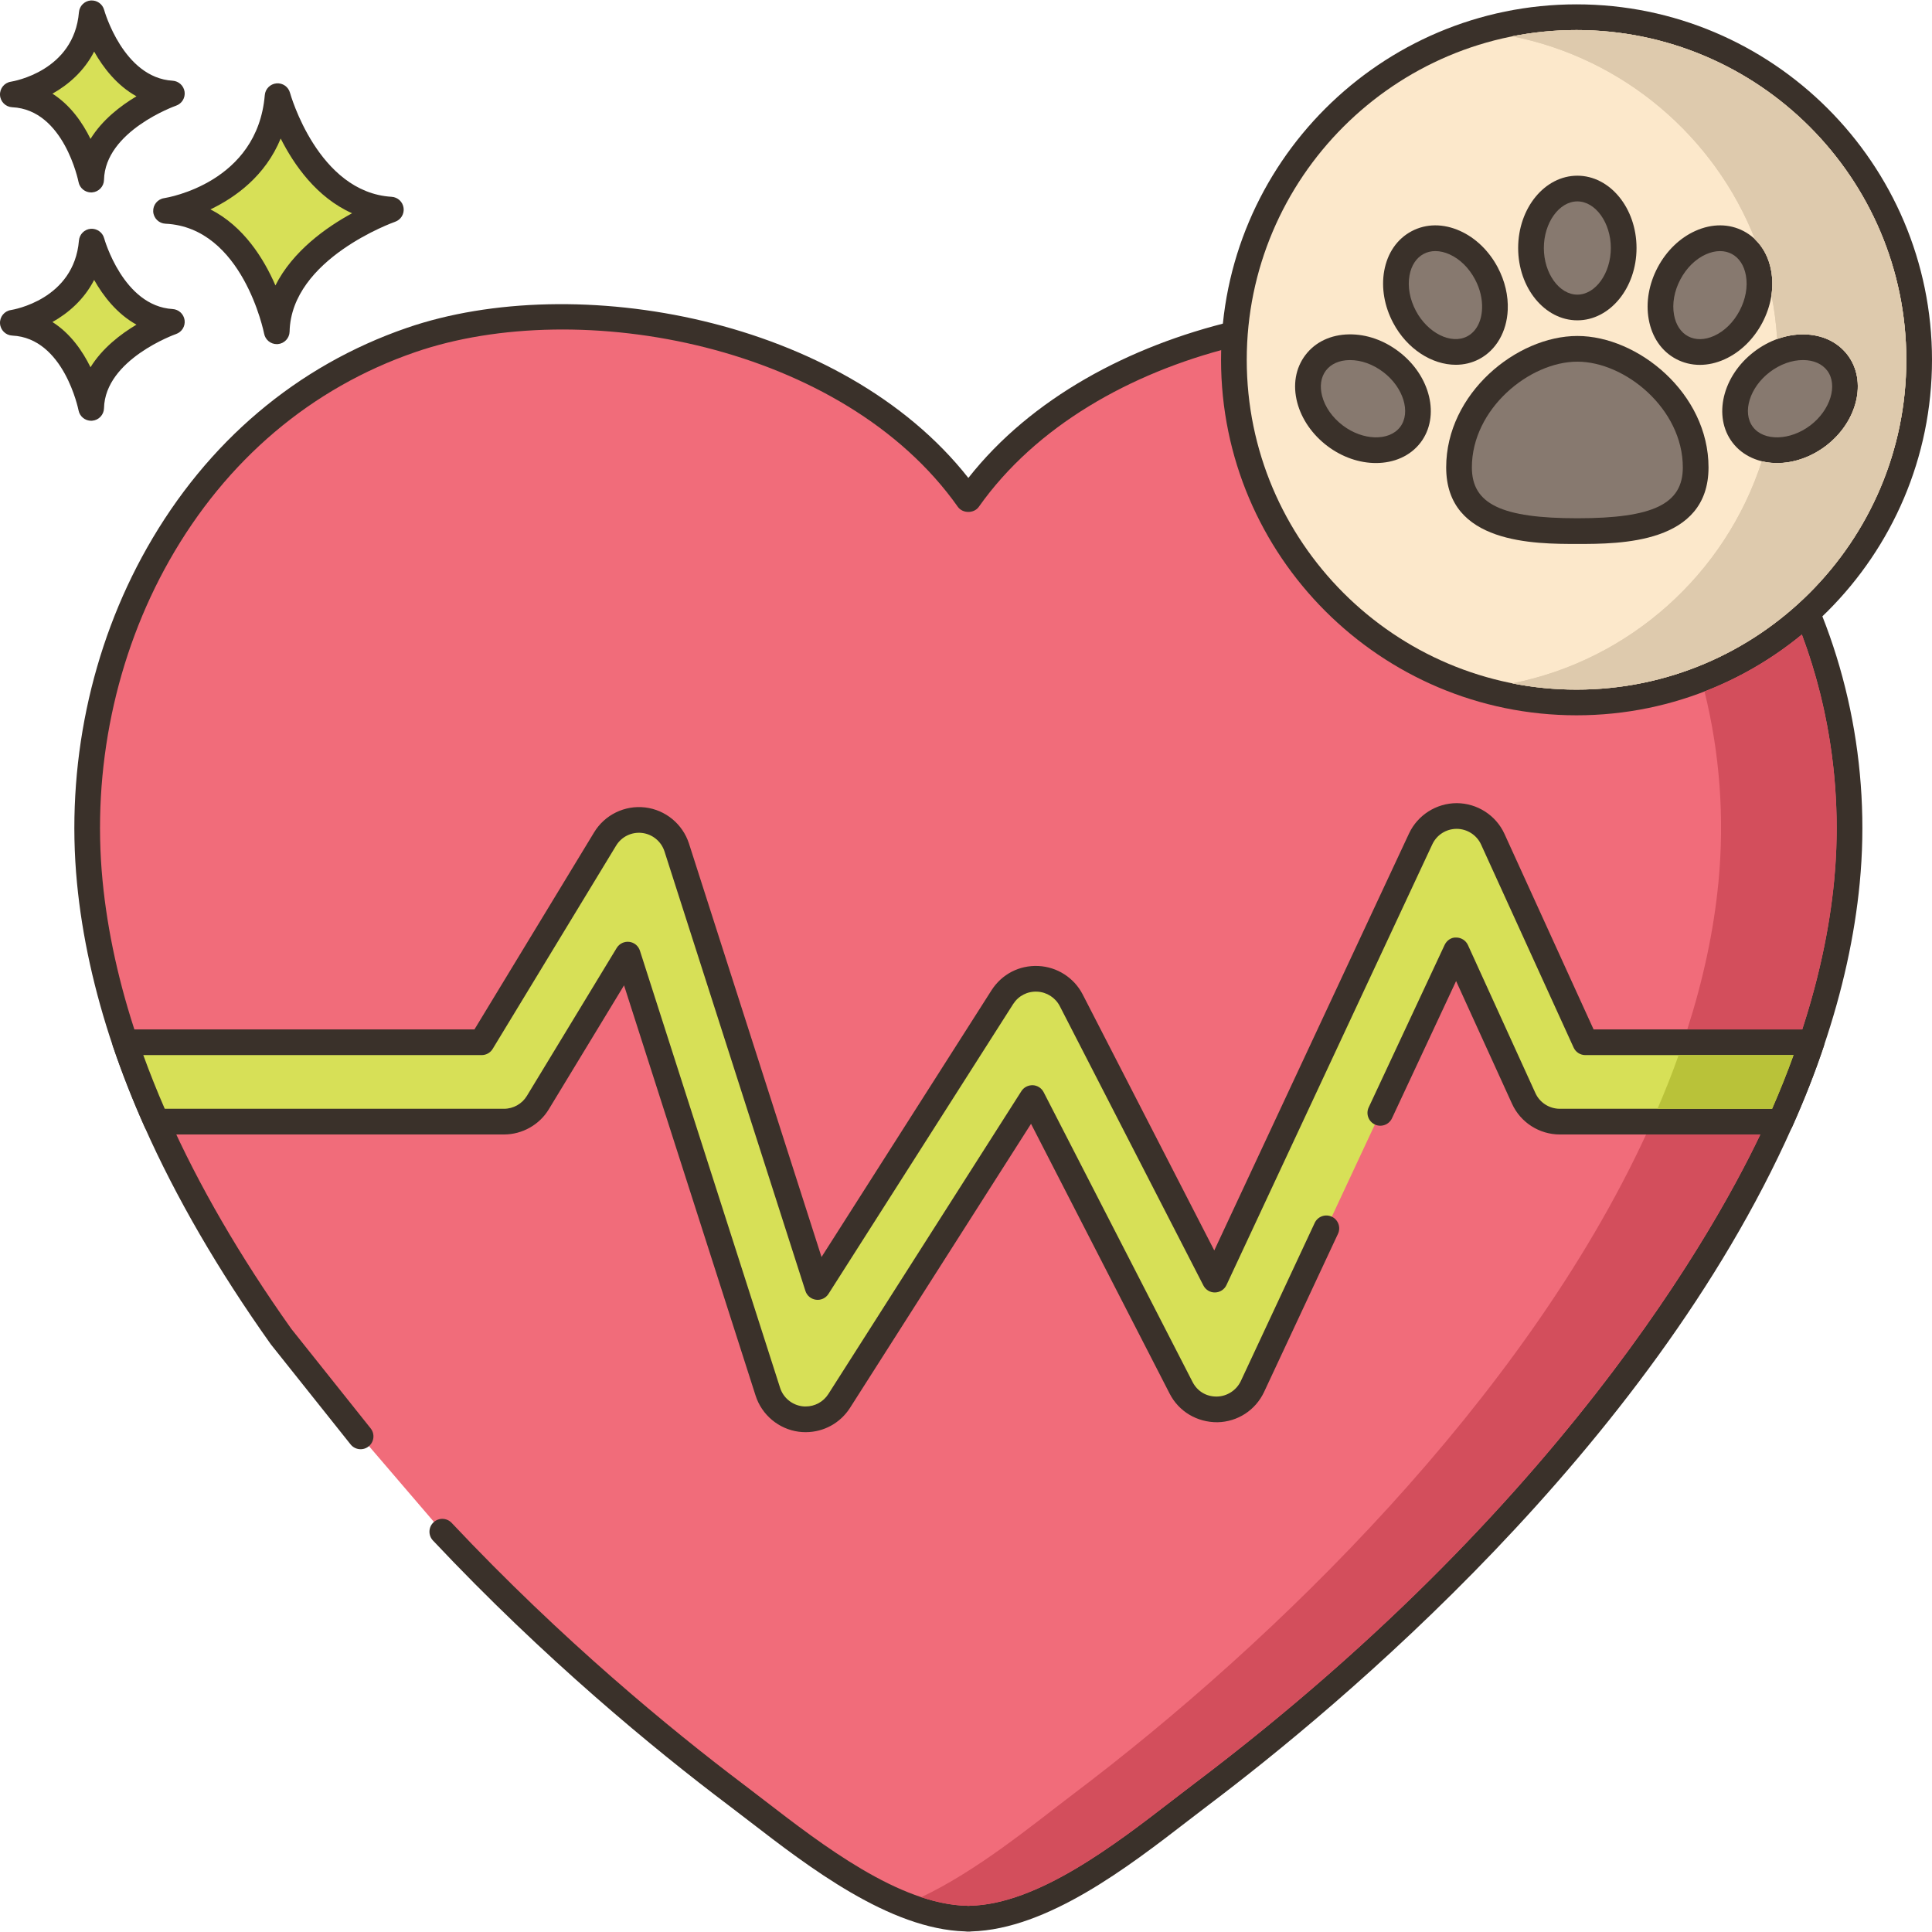 <svg height="451pt" viewBox="0 0 451.102 451" width="451pt" xmlns="http://www.w3.org/2000/svg"><path d="m64.816 22.406c-1.945 23.125-26.047 26.777-26.047 26.777 20.695.973 25.852 28.117 25.852 28.117.441-19.352 26.641-28.402 26.641-28.402-19.625-1.176-26.445-26.492-26.445-26.492zm0 0" fill="#d7e057"/><path d="m91.441 45.902c-17.207-1.027-23.664-24.047-23.727-24.281-.383-1.402-1.703-2.336-3.168-2.203-1.449.133-2.598 1.285-2.719 2.734-1.719 20.43-22.625 23.93-23.508 24.066-1.527.23-2.625 1.582-2.547 3.121.082 1.543 1.316 2.77 2.855 2.844 18.059.852 23 25.438 23.047 25.684.273 1.422 1.52 2.434 2.945 2.434.082 0 .168 0 .25-.008 1.531-.129 2.715-1.387 2.75-2.918.387-17.02 24.383-25.555 24.629-25.641 1.352-.469 2.184-1.828 1.984-3.246-.195-1.418-1.363-2.5-2.793-2.586zm-27.133 20.691c-2.711-6.262-7.418-13.812-15.172-17.754 5.863-2.809 12.816-7.824 16.402-16.543 3.102 6.141 8.398 13.758 16.668 17.445-6.016 3.277-13.844 8.809-17.898 16.852zm0 0" fill="#3a312a"/><path d="m21.422 56.367c-1.379 16.355-18.426 18.938-18.426 18.938 14.637.688 18.285 19.887 18.285 19.887.312-13.688 18.844-20.086 18.844-20.086-13.883-.832-18.703-18.738-18.703-18.738zm0 0" fill="#d7e057"/><path d="m40.305 72.109c-11.531-.691-15.945-16.371-15.988-16.531-.379-1.402-1.719-2.324-3.164-2.203-1.449.129-2.598 1.285-2.719 2.738-1.156 13.738-15.293 16.133-15.883 16.227-1.527.23-2.629 1.578-2.547 3.121.082 1.539 1.312 2.77 2.855 2.844 12.07.566 15.445 17.285 15.477 17.449.273 1.426 1.52 2.441 2.945 2.441.082 0 .168-.004.25-.012 1.531-.125 2.719-1.387 2.754-2.922.258-11.418 16.66-17.266 16.824-17.32 1.352-.469 2.184-1.824 1.992-3.242-.199-1.418-1.371-2.504-2.797-2.59zm-19.172 13.59c-1.848-3.773-4.68-7.895-8.891-10.559 3.711-2.082 7.395-5.258 9.738-9.832 2.117 3.746 5.309 7.906 9.883 10.445-3.695 2.203-7.977 5.48-10.73 9.945zm0 0" fill="#3a312a"/><path d="m21.422 3.051c-1.379 16.355-18.426 18.941-18.426 18.941 14.637.688 18.285 19.887 18.285 19.887.312-13.688 18.844-20.09 18.844-20.09-13.883-.828-18.703-18.738-18.703-18.738zm0 0" fill="#d7e057"/><path d="m40.305 18.797c-11.531-.691-15.945-16.375-15.988-16.531-.379-1.402-1.719-2.324-3.164-2.203-1.449.129-2.598 1.285-2.719 2.734-1.156 13.742-15.293 16.133-15.883 16.227-1.527.23-2.629 1.582-2.547 3.125.082 1.539 1.312 2.766 2.855 2.84 12.07.57 15.445 17.289 15.477 17.453.273 1.426 1.52 2.441 2.945 2.441.082 0 .168-.004.25-.012 1.531-.125 2.719-1.387 2.754-2.922.258-11.418 16.66-17.27 16.824-17.324 1.352-.469 2.184-1.824 1.992-3.242-.199-1.418-1.371-2.5-2.797-2.586zm-19.172 13.586c-1.848-3.77-4.68-7.895-8.891-10.559 3.711-2.082 7.395-5.258 9.738-9.832 2.117 3.746 5.309 7.906 9.883 10.445-3.695 2.203-7.977 5.48-10.73 9.945zm0 0" fill="#3a312a"/><path d="m356.227 79.336c-41.113-14.164-103.469-.52-130.121 37.219-26.656-37.738-89.012-51.383-130.125-37.219-52.289 18.016-80.168 73.18-75.016 126.508 1.207 12.531 4.062 25.059 8.25 37.461 2.113 6.207 4.543 12.398 7.285 18.535 7.633 17.18 17.645 34.012 29.082 50.121l18.621 23.367 19.074 22.258c22.496 23.906 46.645 44.879 68.402 61.309 14.09 10.621 35.051 28.641 54.031 29.027.059.02.094.039.133.039h.52c.035 0 .074-.02.129-.039 18.98-.387 39.965-18.406 54.031-29.027 47.805-36.09 107.121-94.012 135.184-157.055 2.742-6.133 5.188-12.305 7.266-18.535 4.207-12.398 7.062-24.91 8.27-37.461 5.152-53.328-22.727-108.492-75.016-126.508zm0 0" fill="#f16c7a" fill-rule="evenodd"/><path d="m417.883 127.871c-14.023-24.762-35.004-42.527-60.68-51.371-39.371-13.562-101.715-2.312-131.102 35.043-29.383-37.355-91.723-48.605-131.098-35.043-25.672 8.844-46.66 26.609-60.68 51.371-13.172 23.25-18.973 51.043-16.344 78.262 1.188 12.332 4.012 25.16 8.395 38.137 2.152 6.328 4.637 12.652 7.383 18.789 7.301 16.43 17.184 33.465 29.477 50.773l18.621 23.367c1.031 1.293 2.918 1.508 4.211.473 1.297-1.031 1.512-2.918.477-4.215l-18.52-23.23c-11.965-16.852-21.648-33.543-28.793-49.609-2.672-5.977-5.09-12.129-7.18-18.273-4.234-12.539-6.961-24.914-8.105-36.789-2.512-26.004 3.027-52.543 15.59-74.73 13.293-23.469 33.148-40.293 57.418-48.656 38.5-13.262 99.996-1.688 126.691 36.117 1.129 1.59 3.781 1.59 4.902 0 26.703-37.805 88.203-49.371 126.699-36.117 24.27 8.367 44.121 25.188 57.414 48.656 12.562 22.188 18.102 48.727 15.59 74.73-1.141 11.883-3.875 24.262-8.125 36.797-1.953 5.859-4.363 12.004-7.16 18.266-8.578 19.27-43.609 87.453-134.25 155.879-1.609 1.215-3.301 2.52-5.074 3.891-13.242 10.215-31.375 24.207-47.211 24.535-.102 0-.211.008-.316.027-.113-.016-.227-.027-.34-.027-15.809-.328-33.918-14.289-47.141-24.484-1.797-1.387-3.52-2.711-5.145-3.938-16.793-12.684-42.227-33.555-68.027-60.973-1.137-1.207-3.035-1.262-4.242-.129-1.207 1.137-1.266 3.035-.129 4.242 26.09 27.723 51.801 48.828 68.781 61.648 1.613 1.215 3.316 2.531 5.098 3.902 13.805 10.641 32.676 25.195 50.375 25.719.172.031.344.047.5.047h.52c.141 0 .305-.016.473-.043 17.73-.512 36.641-15.105 50.473-25.777 1.754-1.352 3.434-2.648 5.023-3.848 29.742-22.453 102.543-82.82 136.113-158.227 2.879-6.434 5.359-12.762 7.371-18.797 4.395-12.957 7.227-25.789 8.41-38.133 2.629-27.219-3.172-55.012-16.344-78.262zm0 0" fill="#3a312a"/><path d="m370.156 243.305-21.613-47.414c-1.5-3.281-4.781-5.395-8.395-5.414-3.633 0-6.895 2.078-8.434 5.34l-48.066 102.91-33.531-65.227c-1.52-2.949-4.504-4.855-7.82-5.004-3.336-.148-6.449 1.465-8.25 4.262l-43.133 67.695-32.902-102.617c-1.113-3.445-4.133-5.949-7.73-6.375-3.594-.426-7.137 1.297-9.008 4.414l-28.805 47.43h-83.246c2.117 6.211 4.543 12.402 7.285 18.535h81.172c3.242 0 6.246-1.688 7.914-4.465l20.961-34.535 32.734 102.078c1.094 3.41 4.078 5.895 7.637 6.359.391.055.797.074 1.188.074 3.133 0 6.098-1.594 7.82-4.281l45.082-70.734 34.773 67.676c1.609 3.133 4.801 5.078 8.414 5.023 3.543-.074 6.73-2.152 8.23-5.34l17.258-36.938 12.598-26.961 17.727-37.941 15.758 34.57c1.5 3.301 4.801 5.414 8.434 5.414h51.508c2.746-6.133 5.191-12.305 7.266-18.535zm0 0" fill="#d7e057"/><path d="m425.418 241.551c-.562-.781-1.469-1.246-2.434-1.246h-50.898l-20.812-45.66c-1.98-4.328-6.34-7.141-11.129-7.168-4.746 0-9.125 2.77-11.148 7.07l-45.477 97.367-30.734-59.789c-2.008-3.891-5.977-6.43-10.355-6.625-4.445-.203-8.508 1.91-10.91 5.648l-39.703 62.301-30.949-96.535c-1.473-4.559-5.488-7.871-10.23-8.434-4.789-.566-9.457 1.73-11.93 5.832l-27.926 45.992h-81.559c-.965 0-1.875.465-2.438 1.254-.562.785-.715 1.797-.402 2.711 2.152 6.328 4.641 12.652 7.387 18.797.484 1.078 1.555 1.773 2.738 1.773h81.168c4.277 0 8.293-2.27 10.48-5.91l17.551-28.91 30.723 95.812c1.445 4.5 5.41 7.805 10.07 8.414.531.074 1.082.102 1.613.102 4.203 0 8.07-2.113 10.352-5.668l42.27-66.328 32.383 63.031c2.152 4.172 6.398 6.676 11.148 6.648 4.707-.098 8.875-2.801 10.883-7.066l17.262-36.941c.699-1.5.051-3.285-1.453-3.984-1.5-.707-3.285-.055-3.988 1.445l-17.25 36.93c-1.016 2.148-3.203 3.57-5.566 3.617-2.477.051-4.586-1.23-5.699-3.395l-34.773-67.672c-.492-.957-1.457-1.578-2.531-1.629-1.066-.027-2.09.48-2.668 1.387l-45.074 70.727c-1.164 1.816-3.145 2.898-5.297 2.898-.25 0-.512-.008-.797-.047-2.402-.312-4.434-2-5.168-4.301l-32.73-102.074c-.359-1.121-1.336-1.926-2.504-2.062-1.156-.133-2.305.418-2.918 1.422l-20.969 34.543c-1.117 1.855-3.164 3.012-5.344 3.012h-79.215c-1.797-4.125-3.473-8.32-5.008-12.535h79.012c1.047 0 2.02-.547 2.562-1.441l28.812-47.449c1.262-2.098 3.625-3.266 6.086-2.977 2.422.289 4.473 1.98 5.223 4.312l32.902 102.617c.355 1.109 1.316 1.91 2.473 2.059 1.156.156 2.289-.383 2.914-1.363l43.125-67.684c1.23-1.91 3.297-2.992 5.594-2.887 2.238.098 4.266 1.395 5.289 3.379l33.531 65.227c.523 1.02 1.594 1.664 2.723 1.629 1.145-.023 2.18-.691 2.664-1.73l48.059-102.902c1.051-2.23 3.246-3.617 5.703-3.617 2.445.012 4.676 1.449 5.684 3.656l21.613 47.418c.488 1.07 1.555 1.754 2.73 1.754h48.613c-1.473 4.086-3.148 8.281-5.004 12.535h-49.559c-2.453 0-4.691-1.434-5.703-3.656l-15.754-34.57c-.488-1.062-1.547-1.75-2.719-1.758-1.164-.082-2.234.672-2.73 1.73l-17.727 37.938c-.703 1.5-.051 3.285 1.449 3.988 1.496.703 3.285.051 3.988-1.449l14.973-32.047 13.059 28.656c1.98 4.355 6.367 7.168 11.164 7.168h51.512c1.184 0 2.254-.695 2.738-1.773 2.875-6.43 5.355-12.762 7.375-18.812.301-.914.148-1.922-.414-2.703zm0 0" fill="#3a312a"/><path d="m448.105 83.965c0 44.184-35.82 80-80 80-44.184 0-80-35.816-80-80s35.816-80 80-80c44.18 0 80 35.816 80 80zm0 0" fill="#fce8cb"/><path d="m368.102.965c-45.766 0-83 37.234-83 83s37.234 83 83 83c45.766 0 83-37.234 83-83s-37.234-83-83-83zm0 160c-42.457 0-77-34.543-77-77 0-42.457 34.543-77 77-77 42.457 0 77 34.543 77 77 0 42.457-34.543 77-77 77zm0 0" fill="#3a312a"/><path d="m368.293 81.395c-15.258 0-27.625 15.02-27.625 27.688 0 12.664 12.367 14.875 27.625 14.875 15.258 0 27.629-2.211 27.629-14.875 0-12.668-12.371-27.688-27.629-27.688zm0 0" fill="#87796f"/><path d="m368.293 78.395c-14.164 0-30.625 13.406-30.625 30.688 0 17.875 20.688 17.875 30.625 17.875 9.941 0 30.629 0 30.629-17.875 0-17.281-16.465-30.688-30.629-30.688zm0 42.562c-17.719 0-24.625-3.328-24.625-11.875 0-13.676 13.473-24.688 24.625-24.688 11.156 0 24.629 11.012 24.629 24.688 0 8.547-6.906 11.875-24.629 11.875zm0 0" fill="#3a312a"/><path d="m368.293 43.973c-5.977 0-10.82 6.215-10.82 13.887 0 7.668 4.844 13.887 10.82 13.887 5.977 0 10.82-6.215 10.82-13.887s-4.844-13.887-10.82-13.887zm0 0" fill="#87796f"/><path d="m368.293 40.973c-7.621 0-13.82 7.574-13.82 16.883 0 9.312 6.203 16.887 13.82 16.887 7.621 0 13.82-7.574 13.82-16.887 0-9.309-6.195-16.883-13.82-16.883zm0 27.77c-4.238 0-7.82-4.984-7.82-10.887 0-5.898 3.582-10.883 7.82-10.883s7.82 4.984 7.82 10.883c0 5.902-3.582 10.887-7.82 10.887zm0 0" fill="#3a312a"/><path d="m347.066 63.801c-3.582-6.781-10.77-10.012-16.055-7.223-5.285 2.793-6.66 10.551-3.078 17.332 3.582 6.781 10.77 10.016 16.051 7.227 3.133-1.656 4.891-5.051 5.062-8.957.117-2.688-.52-5.613-1.98-8.379zm0 0" fill="#87796f"/><path d="m349.719 62.402c-2.043-3.867-5.172-6.898-8.809-8.535-3.895-1.754-7.906-1.734-11.297.059s-5.672 5.094-6.418 9.297c-.699 3.93.039 8.219 2.086 12.09 3.242 6.137 9.078 9.809 14.629 9.809 1.895 0 3.762-.43 5.477-1.336 3.945-2.082 6.434-6.375 6.656-11.473.145-3.332-.66-6.762-2.324-9.91zm-7.133 16.078c-3.746 1.98-9.242-.754-12-5.973-1.422-2.691-1.953-5.613-1.484-8.234.418-2.344 1.594-4.133 3.316-5.043.824-.438 1.75-.656 2.727-.656 1.059 0 2.176.254 3.301.762 2.426 1.09 4.547 3.172 5.969 5.867 1.168 2.207 1.73 4.578 1.629 6.844-.125 2.996-1.387 5.34-3.457 6.434zm0 0" fill="#3a312a"/><path d="m324.797 84.438c-6.105-4.637-13.984-4.543-17.602.215-3.613 4.758-1.594 12.379 4.512 17.016 6.105 4.641 13.984 4.547 17.602-.211 3.613-4.762 1.594-12.379-4.512-17.02zm0 0" fill="#87796f"/><path d="m326.613 82.051c-3.48-2.648-7.512-4.082-11.586-4.031-4.27.055-7.898 1.766-10.219 4.816-2.32 3.055-3 7.008-1.906 11.137 1.027 3.855 3.508 7.438 6.988 10.086 3.527 2.676 7.586 4.004 11.375 4.004 4.176 0 8.016-1.609 10.434-4.793 4.605-6.066 2.328-15.586-5.086-21.219zm.309 17.59c-2.566 3.375-8.707 3.207-13.402-.359-2.422-1.844-4.133-4.273-4.812-6.844-.609-2.301-.297-4.422.879-5.969 1.176-1.547 3.133-2.418 5.516-2.445h.125c2.625 0 5.375.992 7.758 2.805 4.695 3.57 6.5 9.434 3.938 12.812zm0 0" fill="#3a312a"/><path d="m405.746 56.578c-5.285-2.789-12.473.441-16.055 7.223-3.582 6.781-2.203 14.539 3.082 17.332 5.281 2.793 12.469-.441 16.055-7.223 3.582-6.777 2.199-14.539-3.082-17.332zm0 0" fill="#87796f"/><path d="m413.562 63.223c-.746-4.203-3.023-7.504-6.414-9.297-3.395-1.789-7.402-1.812-11.297-.059-3.637 1.633-6.766 4.668-8.809 8.535-2.043 3.867-2.785 8.16-2.086 12.086.746 4.203 3.023 7.508 6.414 9.297 1.719.906 3.59 1.359 5.531 1.359 1.891 0 3.844-.43 5.77-1.297 3.637-1.637 6.766-4.668 8.809-8.535 2.043-3.871 2.781-8.16 2.082-12.09zm-7.387 9.285c-1.422 2.695-3.543 4.777-5.969 5.871-2.172.973-4.312 1.012-6.031.102-1.719-.906-2.895-2.699-3.312-5.043-.465-2.617.062-5.543 1.484-8.234s3.539-4.777 5.965-5.867c1.125-.504 2.242-.758 3.301-.758.977 0 1.902.219 2.73.656 1.719.906 2.895 2.699 3.309 5.039.469 2.621-.059 5.543-1.477 8.234zm0 0" fill="#3a312a"/><path d="m429.012 84.652c-3.617-4.758-11.496-4.855-17.602-.215-6.105 4.641-8.125 12.258-4.512 17.016 3.617 4.758 11.496 4.855 17.605.215 6.105-4.641 8.125-12.258 4.508-17.016zm0 0" fill="#87796f"/><path d="m431.398 82.836c-2.316-3.051-5.949-4.762-10.215-4.816-4-.059-8.105 1.383-11.586 4.031-7.414 5.633-9.695 15.152-5.086 21.219 2.418 3.18 6.258 4.793 10.43 4.793 3.789 0 7.852-1.328 11.375-4.004 7.414-5.637 9.695-15.152 5.082-21.223zm-8.711 16.445c-4.699 3.566-10.836 3.738-13.398.359-2.566-3.379-.762-9.242 3.934-12.812 2.387-1.812 5.137-2.809 7.758-2.809h.129c2.379.031 4.34.898 5.516 2.449 2.562 3.371.762 9.242-3.938 12.812zm0 0" fill="#3a312a"/><path d="m368.105 6.965c-5.141 0-10.16.5-15 1.461 25.918 5.141 47.219 23.34 56.68 47.418 1.938 1.863 3.258 4.383 3.777 7.383.32 1.82.34 3.738.062 5.617.66 3.34 1.121 6.781 1.32 10.262 2.039-.738 4.141-1.121 6.238-1.082 4.262.043 7.902 1.762 10.219 4.82 4.602 6.062 2.32 15.582-5.078 21.223-3.441 2.598-7.461 4.02-11.398 4.02h-.203c-1.18-.02-2.297-.16-3.359-.422-8.5 26.262-30.777 46.383-58.258 51.84 4.84.961 9.859 1.461 15 1.461 42.457 0 77-34.539 77-77 0-42.461-34.543-77-77-77zm0 0" fill="#decaad"/><path d="m384.344 264.844c-28.578 61.863-86.781 118.543-133.82 154.062-9.539 7.219-22.301 17.82-35.438 24.02 3.617 1.199 7.219 1.918 10.699 2 .098 0 .219 0 .32.02.117-.02.219-.02.32-.02 15.84-.32 33.977-14.32 47.219-24.539 1.781-1.363 3.461-2.68 5.078-3.883 84.922-64.117 121.023-128.02 132.301-151.66zm0 0" fill="#d34e5c"/><path d="m420.723 148.105c-6.777 5.578-14.438 10.078-22.738 13.281 3.559 14.398 4.699 29.5 3.262 44.457-1.102 11.543-3.621 23.043-7.281 34.461h26.84c3.859-11.82 6.379-23.5 7.461-34.738 0 0 0 0 0-.02 1.879-19.523-.781-39.363-7.543-57.441zm0 0" fill="#d34e5c"/><path d="m391.945 246.305c-1.48 4.199-3.141 8.379-4.941 12.539h26.762c1.859-4.258 3.539-8.457 5-12.539zm0 0" fill="#b9c239"/><path d="m368.105 6.965c-5.141 0-10.16.5-15 1.461 25.918 5.141 47.219 23.34 56.68 47.418 1.938 1.863 3.258 4.383 3.777 7.383.32 1.82.34 3.738.062 5.617.66 3.34 1.121 6.781 1.32 10.262 2.039-.738 4.141-1.121 6.238-1.082 4.262.043 7.902 1.762 10.219 4.82 4.602 6.062 2.32 15.582-5.078 21.223-3.441 2.598-7.461 4.02-11.398 4.02h-.203c-1.18-.02-2.297-.16-3.359-.422-8.5 26.262-30.777 46.383-58.258 51.84 4.84.961 9.859 1.461 15 1.461 42.457 0 77-34.539 77-77 0-42.461-34.543-77-77-77zm0 0" fill="#decaad"/></svg>